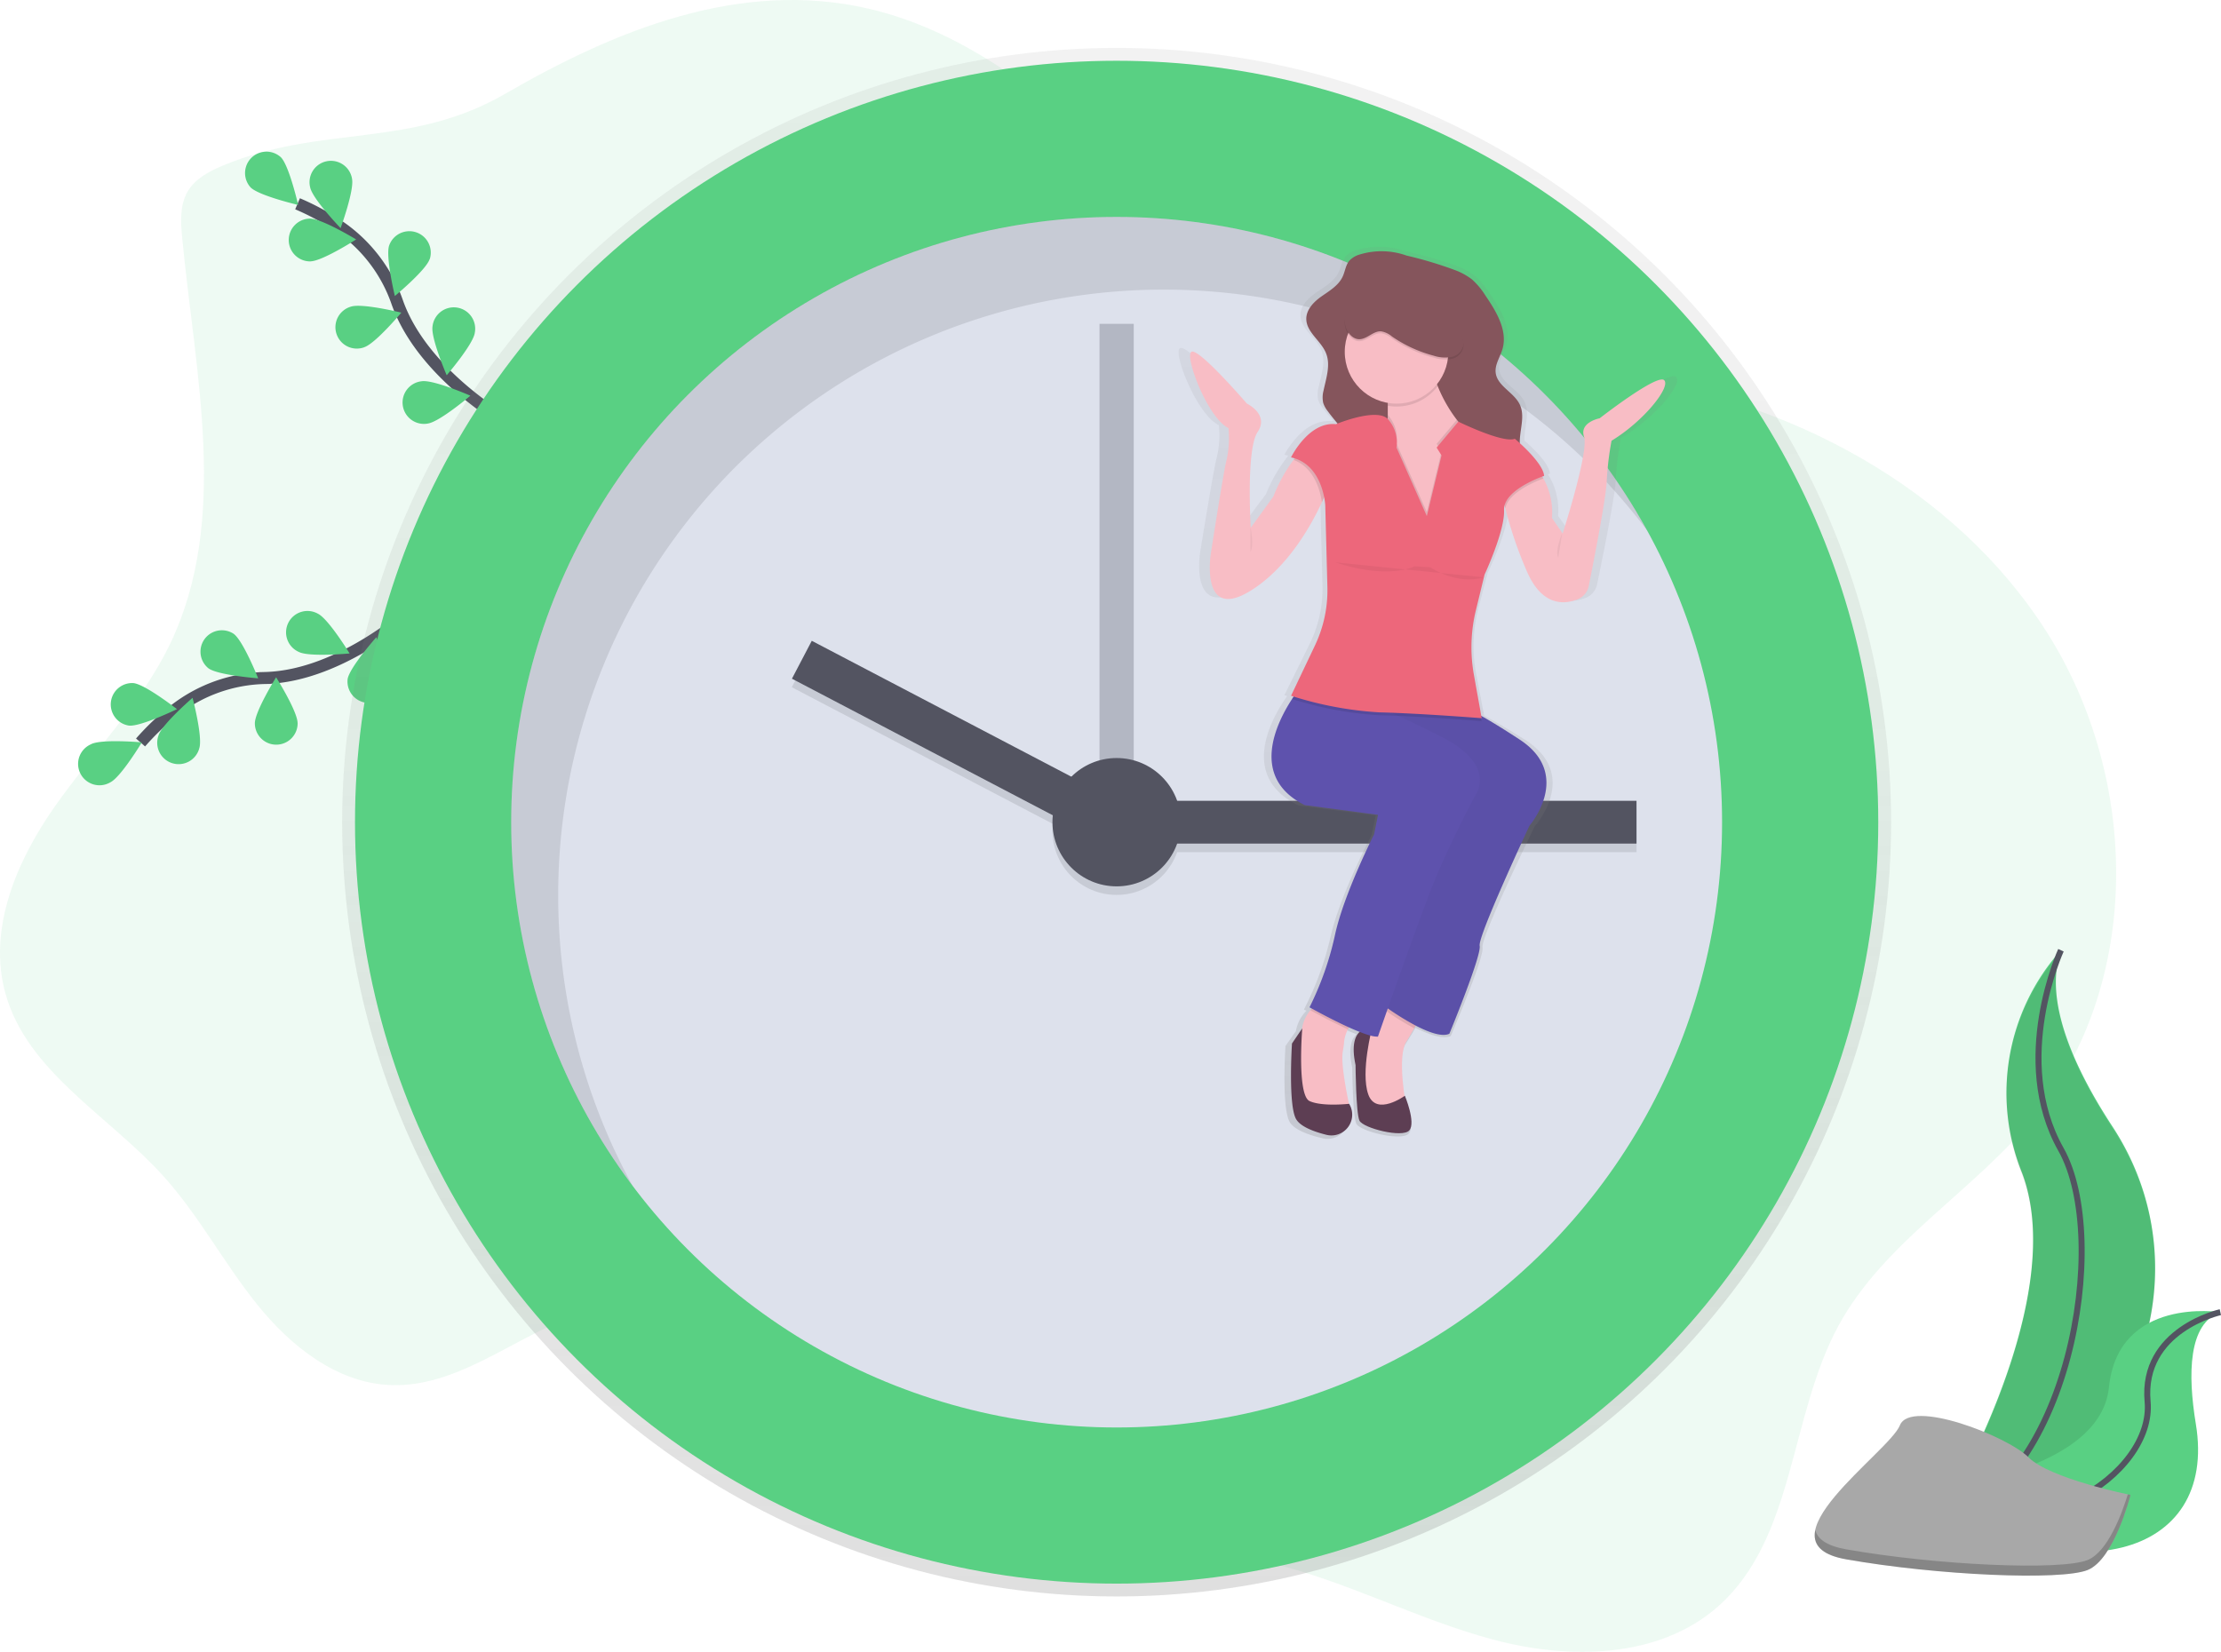 <svg xmlns="http://www.w3.org/2000/svg" xmlns:xlink="http://www.w3.org/1999/xlink" width="369.676" height="275.014" viewBox="0 0 369.676 275.014">
  <defs>
    <linearGradient id="linear-gradient" x1="0.5" y1="1" x2="0.5" gradientUnits="objectBoundingBox">
      <stop offset="0" stop-color="gray" stop-opacity="0.251"/>
      <stop offset="0.54" stop-color="gray" stop-opacity="0.122"/>
      <stop offset="1" stop-color="gray" stop-opacity="0.102"/>
    </linearGradient>
    <linearGradient id="linear-gradient-2" y2="0" xlink:href="#linear-gradient"/>
  </defs>
  <g id="Group_622" data-name="Group 622" transform="translate(-0.007 -0.005)">
    <path id="Path_889" data-name="Path 889" d="M118.261,91.4c-2.3.954-4.661,2.179-5.925,4.327-1.339,2.268-1.179,5.085-.929,7.709,2.172,22.762,7.895,46.969-1.987,67.587-4.8,10-12.819,18.018-19.2,27.1s-11.2,20.426-8.237,31.112C85.6,242.3,99.1,249.535,108.2,259.584c5.957,6.57,10.134,14.554,15.693,21.465s13.176,13,22.049,13.407c12.762.588,23.146-10.434,35.659-12.987,12.819-2.614,25.728,4.038,36.122,12s19.849,17.609,31.96,22.58c13.375,5.495,28.452,4.654,42.532,7.955,12.82,3.009,24.621,9.408,37.347,12.819s27.644,3.2,37.5-5.509c12.852-11.4,11.84-31.693,20.048-46.766,7.624-14.005,22.548-22.366,32.593-34.748,18.076-22.285,17.484-56.345,2.137-80.581S378.7,130.31,350.276,126.49c-12.819-1.72-26.02-1.485-38.344-5.4-32.989-10.469-52.62-47.98-86.3-55.786-21.409-4.953-42.229,3.625-60.465,14.183C149.338,88.654,134.734,84.566,118.261,91.4Z" transform="translate(-81.08 -63.86)" fill="#59d083" opacity="0.1"/>
    <path id="Path_890" data-name="Path 890" d="M192.716,347.69s-12.154,11.47-25.2,11.812a25.315,25.315,0,0,0-15.088,5.366,42.576,42.576,0,0,0-5.641,5.366" transform="translate(-123.386 -246.616)" fill="none" stroke="#535461" stroke-miterlimit="10" stroke-width="2"/>
    <path id="Path_891" data-name="Path 891" d="M119.788,410.9c1.752-.89,8.439-.3,8.439-.3s-3.468,5.751-5.22,6.641a3.561,3.561,0,1,1-3.2-6.342Z" transform="translate(-104.611 -287.002)" fill="#59d083"/>
    <path id="Path_892" data-name="Path 892" d="M136.637,383.228c1.955.207,7.247,4.337,7.247,4.337s-6.054,2.941-7.991,2.738a3.561,3.561,0,0,1,.744-7.076Z" transform="translate(-114.419 -269.495)" fill="#59d083"/>
    <path id="Path_893" data-name="Path 893" d="M180.33,359.149c1.581,1.164,4.067,7.4,4.067,7.4s-6.7-.509-8.279-1.67a3.561,3.561,0,0,1,4.213-5.733Z" transform="translate(-141.418 -253.61)" fill="#59d083"/>
    <path id="Path_894" data-name="Path 894" d="M220.111,349.98c1.756.88,5.26,6.609,5.26,6.609s-6.687.63-8.443-.249a3.561,3.561,0,1,1,3.184-6.36Z" transform="translate(-167.173 -247.792)" fill="#59d083"/>
    <path id="Path_895" data-name="Path 895" d="M161.587,398.492c.584-1.877-1.125-8.372-1.125-8.372s-5.085,4.387-5.669,6.264a3.561,3.561,0,1,0,6.794,2.108Z" transform="translate(-128.402 -273.937)" fill="#59d083"/>
    <path id="Path_896" data-name="Path 896" d="M207.325,388.169c0-1.966-3.579-7.649-3.579-7.649s-3.54,5.7-3.536,7.67a3.561,3.561,0,1,0,7.122-.021Z" transform="translate(-157.784 -267.756)" fill="#59d083"/>
    <path id="Path_897" data-name="Path 897" d="M250.548,369.914c.328-1.937-2.236-8.144-2.236-8.144s-4.455,5.028-4.779,6.965a3.561,3.561,0,0,0,7.015,1.182Z" transform="translate(-185.663 -255.683)" fill="#59d083"/>
    <path id="Path_898" data-name="Path 898" d="M255.758,195.9s-14.639-8.041-18.991-20.358a25.315,25.315,0,0,0-9.746-12.709,42.58,42.58,0,0,0-6.851-3.7" transform="translate(-170.636 -125.202)" fill="none" stroke="#535461" stroke-miterlimit="10" stroke-width="2"/>
    <path id="Path_899" data-name="Path 899" d="M201.592,135.7c1.385,1.392,2.877,7.941,2.877,7.941s-6.538-1.531-7.923-2.927a3.561,3.561,0,0,1,5.046-5.014Z" transform="translate(-154.835 -109.515)" fill="#59d083"/>
    <path id="Path_900" data-name="Path 900" d="M232.833,142.005c.406,1.923-1.9,8.229-1.9,8.229s-4.654-4.839-5.06-6.766A3.561,3.561,0,1,1,232.836,142Z" transform="translate(-174.236 -112.25)" fill="#59d083"/>
    <path id="Path_901" data-name="Path 901" d="M269.457,176.521c-.62,1.862-5.794,6.146-5.794,6.146s-1.574-6.527-.954-8.393a3.565,3.565,0,0,1,6.766,2.247Z" transform="translate(-197.934 -133.381)" fill="#59d083"/>
    <path id="Path_902" data-name="Path 902" d="M290.241,211.83c-.3,1.941-4.672,7.036-4.672,7.036s-2.656-6.168-2.361-8.108a3.561,3.561,0,1,1,7.033,1.068Z" transform="translate(-211.212 -156.387)" fill="#59d083"/>
    <path id="Path_903" data-name="Path 903" d="M219.646,173.2c1.966-.021,7.62-3.646,7.62-3.646s-5.737-3.49-7.7-3.468a3.561,3.561,0,0,0,.082,7.122Z" transform="translate(-167.979 -129.683)" fill="#59d083"/>
    <path id="Path_904" data-name="Path 904" d="M242.656,213.734c1.866-.609,6.178-5.758,6.178-5.758s-6.52-1.613-8.386-1a3.561,3.561,0,1,0,2.208,6.766Z" transform="translate(-182.029 -155.919)" fill="#59d083"/>
    <path id="Path_905" data-name="Path 905" d="M273.48,249.108c1.944-.285,7.065-4.629,7.065-4.629s-6.153-2.692-8.094-2.407a3.561,3.561,0,1,0,1.033,7.04Z" transform="translate(-202.242 -178.595)" fill="#59d083"/>
    <circle id="Ellipse_114" data-name="Ellipse 114" cx="128.907" cy="128.907" r="128.907" transform="translate(56.959 7.983)" fill="url(#linear-gradient)"/>
    <circle id="Ellipse_115" data-name="Ellipse 115" cx="126.77" cy="126.77" r="126.77" transform="translate(59.095 10.12)" fill="#59d083"/>
    <circle id="Ellipse_116" data-name="Ellipse 116" cx="100.775" cy="100.775" r="100.775" transform="translate(85.09 36.115)" fill="#dde1ec"/>
    <rect id="Rectangle_554" data-name="Rectangle 554" width="5.698" height="89.024" transform="translate(183.017 53.919)" fill="#535461" opacity="0.3"/>
    <g id="Group_611" data-name="Group 611" transform="translate(131.796 108.107)" opacity="0.1">
      <rect id="Rectangle_555" data-name="Rectangle 555" width="80.478" height="7.122" transform="translate(60.123 26.646)"/>
      <rect id="Rectangle_556" data-name="Rectangle 556" width="7.122" height="57.161" transform="translate(0 6.309) rotate(-62.36)"/>
      <circle id="Ellipse_117" data-name="Ellipse 117" cx="10.683" cy="10.683" r="10.683" transform="translate(43.386 19.524)"/>
    </g>
    <rect id="Rectangle_557" data-name="Rectangle 557" width="80.478" height="7.122" transform="translate(191.919 133.329)" fill="#535461"/>
    <rect id="Rectangle_558" data-name="Rectangle 558" width="57.161" height="7.122" transform="translate(135.125 106.691) rotate(27.64)" fill="#535461"/>
    <circle id="Ellipse_118" data-name="Ellipse 118" cx="10.683" cy="10.683" r="10.683" transform="translate(175.183 126.207)" fill="#535461"/>
    <g id="Group_612" data-name="Group 612" transform="translate(85.083 36.115)" opacity="0.1">
      <path id="Path_906" data-name="Path 906" d="M327.834,278.153a100.782,100.782,0,0,1,181.31-60.593A100.786,100.786,0,1,0,340.251,326.639,100.316,100.316,0,0,1,327.834,278.153Z" transform="translate(-320 -165.27)"/>
    </g>
    <path id="Path_907" data-name="Path 907" d="M714.749,200.922c-1.2-1.15-11.267,6.41-11.267,6.41s-3.586.655-2.731,3.116-3.757,16.242-3.757,16.242l-1.877-2.624a11.266,11.266,0,0,0-1.492-6.623c-.068-.11-.135-.217-.2-.317l.328-.114c-.125-1.681-2.813-4.241-4.241-5.495v-.541c.089-2.008.894-4.127,0-5.947-1.011-2.076-3.97-3.119-4.22-5.4-.15-1.36.769-2.589,1.175-3.9.969-3.134-1.043-6.331-2.966-9.031a12.63,12.63,0,0,0-2.354-2.713,11.423,11.423,0,0,0-2.827-1.51,72.305,72.305,0,0,0-8.6-2.493,13.7,13.7,0,0,0-8.19-.164,4.028,4.028,0,0,0-1.78,1.022c-.673.755-.762,1.83-1.2,2.731-.712,1.449-2.247,2.315-3.6,3.244s-2.717,2.2-2.724,3.807c0,2.275,2.6,3.707,3.468,5.826.812,1.973,0,4.17-.452,6.249a4.2,4.2,0,0,0-.053,2.062,4.428,4.428,0,0,0,.8,1.389c.538.712,1.115,1.375,1.688,2.051l-.264.1c-4.779-.491-7.852,5.576-7.852,5.576.221.046.431.1.637.16l-.2.264a25.9,25.9,0,0,0-3.508,6.136l-3.917,5.249s-.855-13.126,1.2-16.078-1.877-4.757-1.877-4.757-8.546-9.515-9.732-8.7,2.9,11.156,6.488,12.8a15.761,15.761,0,0,1-.356,5.413c-.431,1.35-2.731,15.586-2.731,15.586s-2.048,11.976,7.343,6.054c6.1-3.839,10.042-10.448,12.05-14.6q.21-.438.4-.837a10.018,10.018,0,0,1,.189,1.335l.356,13.72a20.825,20.825,0,0,1-2.158,9.8l-4.184,8.486.466.142-.281.406c-2.756,4.056-7.442,13.176,2.2,17.823l12.82,1.642-.684,3.28s-5.292,10.006-6.83,16.9a50.631,50.631,0,0,1-4.44,12.139l.4.21c-.082.093-.167.189-.249.288a6.188,6.188,0,0,0-1.481,3.105l-1.738,2.464s-.684,10.17.684,12.634c.748,1.346,3.23,2.2,5.341,2.7a3.517,3.517,0,0,0,4-5.16l-.021-.036h-.032c-.356-1.656-1.446-6.794-1.09-8.746.1-.556.192-1.107.239-1.67a5.9,5.9,0,0,1,.662-2.112c.057-.11.117-.217.178-.324l.185.078c.573.246,1.139.477,1.677.68-.833.758-1.424,2.329-.712,5.559,0,0,.068,8.08.684,9.351s7.51,2.952,8.707,1.642-.769-5.826-.769-5.826l-.06.043c-.4-2.617-.883-7.3.317-9.148.484-.744.954-1.513,1.375-2.233l.26-.445h0c2.229,1.111,4.586,1.948,5.876,1.367,0,0,5.633-13.126,5.292-14.764s8.707-20.18,8.707-20.18,7.681-8.546-1.706-14.436c-2.981-1.877-5.153-3.137-6.73-3.988l-1.321-6.908a25.256,25.256,0,0,1,.356-10.918l1.424-5.434h0l.117-.463s3.586-7.382,3.415-10.829a2.491,2.491,0,0,1,.089-.794q.059.246.128.513a66.189,66.189,0,0,0,3.711,10.455c2.724,6.146,6.766,5.658,8.981,4.786a3.066,3.066,0,0,0,1.891-2.215c.8-3.824,2.988-14.539,3.127-17.5a49.772,49.772,0,0,1,.855-6.89C711.167,207.812,715.946,202.072,714.749,200.922Z" transform="translate(-435.772 -138.164)" fill="url(#linear-gradient-2)"/>
    <path id="Path_908" data-name="Path 908" d="M727.464,532.071s-.751,1.506-1.78,3.315c-.4.712-.851,1.478-1.31,2.215-1.627,2.6,0,10.9,0,10.9l-3.561.488-3.561-1.78-.652-6.018v-4.4l4.06-4.54,1.78-1.966Z" transform="translate(-490.289 -364.187)" fill="#f8bdc5"/>
    <g id="Group_613" data-name="Group 613" transform="translate(230.363 166.093)" opacity="0.1">
      <path id="Path_909" data-name="Path 909" d="M734.792,532.071s-.751,1.506-1.78,3.315a44.118,44.118,0,0,1-4.551-2.8l-.313-.221-.167-.121,1.78-1.966Z" transform="translate(-727.98 -530.28)"/>
    </g>
    <path id="Path_910" data-name="Path 910" d="M743.638,408.107s-8.621,18.378-8.293,20.005-5.042,14.639-5.042,14.639c-1.225.577-3.476-.253-5.6-1.353a43.884,43.884,0,0,1-4.629-2.849l-.313-.221-.189-.135,14.151-39.2-12.52-9.184-.926-.68L714.68,385l17.093,3.091s.595-.075,3.739,1.684c1.51.844,3.607,2.108,6.506,4.01C750.952,399.65,743.638,408.107,743.638,408.107Z" transform="translate(-489.053 -270.64)" fill="#5e52ad"/>
    <g id="Group_614" data-name="Group 614" transform="translate(225.627 114.36)" opacity="0.03">
      <path id="Path_911" data-name="Path 911" d="M743.638,408.107s-8.621,18.378-8.293,20.005-5.042,14.639-5.042,14.639c-1.225.577-3.476-.253-5.6-1.353a43.884,43.884,0,0,1-4.629-2.849l-.313-.221-.189-.135,14.151-39.2-12.52-9.184-.926-.68L714.68,385l17.093,3.091s.595-.075,3.739,1.684c1.51.844,3.607,2.108,6.506,4.01C750.952,399.65,743.638,408.107,743.638,408.107Z" transform="translate(-714.68 -385)"/>
    </g>
    <path id="Path_912" data-name="Path 912" d="M716.894,544.41s-4.23-.652-2.763,6.182c0,0,.064,8.012.652,9.259s7.157,2.927,8.293,1.627-.734-5.772-.734-5.772-4.8,3.5-6.1-.246S716.894,544.41,716.894,544.41Z" transform="translate(-488.5 -373.274)" fill="#5d3e53"/>
    <path id="Path_913" data-name="Path 913" d="M696.577,534.918a5.128,5.128,0,0,0-1.107,1.538,6.027,6.027,0,0,0-.63,2.094c-.043.556-.132,1.107-.224,1.656-.406,2.318,1.15,9.187,1.15,9.187l-6.182.976-2.275-2.439-.488-5.366a19.446,19.446,0,0,0,.976-5.7,5.97,5.97,0,0,1,1.424-3.561,9.793,9.793,0,0,1,1.649-1.635S697.88,533.778,696.577,534.918Z" transform="translate(-471.114 -365.082)" fill="#f8bdc5"/>
    <g id="Group_615" data-name="Group 615" transform="translate(218.121 166.581)" opacity="0.1">
      <path id="Path_914" data-name="Path 914" d="M700.943,534.9a5.128,5.128,0,0,0-1.107,1.538c-2.532-1.143-5.192-2.585-6.16-3.119l-.075-.039a9.791,9.791,0,0,1,1.649-1.635S702.246,533.765,700.943,534.9Z" transform="translate(-693.6 -531.65)"/>
    </g>
    <path id="Path_915" data-name="Path 915" d="M709.244,403.229s-4.063,7.645-6.67,13.987c-1.709,4.166-5.242,14.087-7.478,20.4l-.328.933c-.983,2.8-1.638,4.686-1.638,4.686a4.236,4.236,0,0,1-1.278-.189c-.385-.1-.815-.242-1.275-.413l-.516-.2c-.513-.2-1.068-.431-1.6-.673-2.585-1.154-5.341-2.656-6.342-3.2l-.377-.21a51.45,51.45,0,0,0,4.241-12.047c1.464-6.83,6.506-16.737,6.506-16.737l.652-3.255-12.2-1.627c-9.191-4.594-4.725-13.649-2.1-17.669A23.736,23.736,0,0,1,680.29,385l9.761,2.137s1.538.491,4.957,2l1.57.712c1.916.88,4.273,2.012,7.122,3.465C713.307,398.176,709.244,403.229,709.244,403.229Z" transform="translate(-463.772 -270.64)" fill="#5e52ad"/>
    <path id="Path_916" data-name="Path 916" d="M694.228,557.269a3.454,3.454,0,0,1-3.81,5.114c-2-.495-4.366-1.342-5.078-2.678-1.3-2.439-.652-12.524-.652-12.524l1.709-2.521s-.894,11.142,1.221,12.107,6.588.452,6.588.452Z" transform="translate(-469.637 -373.446)" fill="#5d3e53"/>
    <path id="Path_917" data-name="Path 917" d="M700.565,181.857a3.8,3.8,0,0,0-1.709,1.015c-.641.748-.712,1.816-1.147,2.71-.677,1.424-2.137,2.3-3.433,3.2s-2.589,2.186-2.6,3.775c0,2.258,2.493,3.675,3.3,5.772.773,1.959,0,4.134-.431,6.2a4.326,4.326,0,0,0-.05,2.044,4.441,4.441,0,0,0,.762,1.378c1.57,2.137,3.522,4.031,4.572,6.463a20.009,20.009,0,0,1,1.229,5.893,29.612,29.612,0,0,1,.057,8.671.877.877,0,0,0,0,.523.812.812,0,0,0,.417.356,8.546,8.546,0,0,0,11.57-4.273c.712-1.613.986-3.561,2.4-4.608a1.2,1.2,0,0,1,.573-.26,1.677,1.677,0,0,1,.926.31,9.119,9.119,0,0,0,6.089.612,5.66,5.66,0,0,0,3.308-1.645c1.606-1.909.712-4.761.819-7.25.086-1.991.851-4.092,0-5.893-.961-2.058-3.785-3.091-4.02-5.341-.142-1.346.734-2.567,1.122-3.864.922-3.109-.994-6.278-2.824-8.952a12.4,12.4,0,0,0-2.24-2.689,10.751,10.751,0,0,0-2.692-1.5,65.794,65.794,0,0,0-8.19-2.468A12.4,12.4,0,0,0,700.565,181.857Z" transform="translate(-474.243 -139.479)" fill="#85555c"/>
    <path id="Path_918" data-name="Path 918" d="M735.354,261.791h-9.437V246.5a28.491,28.491,0,0,0,.491-4.451c0-.5,0-1.015,0-1.531a7.872,7.872,0,0,0-1.456-4.754c-2.6-2.927,8.457-2.439,8.457-2.439a27.532,27.532,0,0,0,1.318,3.938,23.945,23.945,0,0,0,3.169,5.58,12.912,12.912,0,0,0,4.3,3.657C748.69,249.755,735.354,261.791,735.354,261.791Z" transform="translate(-495.412 -172.957)" fill="#f8bdc5"/>
    <g id="Group_616" data-name="Group 616" transform="translate(229.133 60.338)" opacity="0.1">
      <path id="Path_919" data-name="Path 919" d="M734.7,237.263a8.635,8.635,0,0,1-8.318,3.255,7.872,7.872,0,0,0-1.456-4.754c-2.6-2.927,8.457-2.439,8.457-2.439a27.54,27.54,0,0,0,1.318,3.938Z" transform="translate(-724.526 -233.294)"/>
    </g>
    <circle id="Ellipse_119" data-name="Ellipse 119" cx="8.621" cy="8.621" r="8.621" transform="translate(223.836 49.963)" fill="#f8bdc5"/>
    <path id="Path_920" data-name="Path 920" d="M801.1,251.482a51.235,51.235,0,0,0-.812,6.83c-.132,2.931-2.219,13.557-2.981,17.349a3.009,3.009,0,0,1-1.8,2.2c-2.115.865-5.961,1.35-8.546-4.743a67.432,67.432,0,0,1-3.536-10.362,28.03,28.03,0,0,1-.712-3.625l5.7-3.091a7.017,7.017,0,0,1,1.346,1.727,11.551,11.551,0,0,1,1.424,6.566l1.78,2.6s4.391-13.663,3.561-16.1,2.6-3.091,2.6-3.091,9.6-7.478,10.736-6.342S806.465,248.228,801.1,251.482Z" transform="translate(-532.858 -178.099)" fill="#f8bdc5"/>
    <path id="Path_921" data-name="Path 921" d="M660.837,249.585a38.453,38.453,0,0,1-1.531,3.739c-1.916,4.12-5.669,10.683-11.481,14.479-8.945,5.854-6.994-6.018-6.994-6.018s2.19-14.116,2.6-15.451a16.882,16.882,0,0,0,.324-5.366c-3.415-1.627-7.318-11.872-6.182-12.688s9.258,8.621,9.258,8.621,3.743,1.78,1.781,4.718-1.14,15.939-1.14,15.939l3.764-5.2a25.961,25.961,0,0,1,3.344-6.082c.712-.972,1.211-1.56,1.211-1.56Z" transform="translate(-439.277 -169.695)" fill="#f8bdc5"/>
    <g id="Group_617" data-name="Group 617" transform="translate(249.845 77.935)" opacity="0.1">
      <path id="Path_922" data-name="Path 922" d="M789.744,284.441c-1.2.442-5.829,2.311-6.342,4.985a28.02,28.02,0,0,1-.712-3.625l5.7-3.091A7.019,7.019,0,0,1,789.744,284.441Z" transform="translate(-782.69 -282.71)"/>
    </g>
    <g id="Group_618" data-name="Group 618" transform="translate(215.308 75.015)" opacity="0.1">
      <path id="Path_923" data-name="Path 923" d="M691.953,279.385a38.438,38.438,0,0,1-1.531,3.739c-.221-1.61-1.129-5.726-4.722-7.054.712-.972,1.211-1.56,1.211-1.56Z" transform="translate(-685.7 -274.51)"/>
    </g>
    <g id="Group_619" data-name="Group 619" transform="translate(230.506 69.093)" opacity="0.1">
      <path id="Path_924" data-name="Path 924" d="M737.817,277.622H728.38V262.331a28.475,28.475,0,0,0,.491-4.451,5.868,5.868,0,0,1,1.46,4.775l5.042,11.4,2.443-10.074-.812-1.3,3.347-3.981a12.912,12.912,0,0,0,4.3,3.657C751.152,265.586,737.817,277.622,737.817,277.622Z" transform="translate(-728.38 -257.88)"/>
    </g>
    <g id="Group_620" data-name="Group 620" transform="translate(215.065 114.36)" opacity="0.1">
      <path id="Path_925" data-name="Path 925" d="M716.563,390.7s-7.393-.588-13.806-.865l-.645-.028c-.912-.036-1.78-.064-2.631-.085a58.945,58.945,0,0,1-14.461-2.706A23.733,23.733,0,0,1,686.473,385l9.761,2.137s1.538.491,4.957,2L695.582,385l17.093,3.091s.595-.075,3.739,1.684Z" transform="translate(-685.02 -385)"/>
    </g>
    <path id="Path_926" data-name="Path 926" d="M709.581,264.584l-.812-1.3,3.611-4.319s7.446,3.65,9.4,2.849c0,0,4.718,3.917,4.879,6.182,0,0-6.83,2.275-6.67,5.7s-3.241,10.733-3.241,10.733l-1.424,5.847a26.028,26.028,0,0,0-.356,10.825l1.3,7.239s-10.248-.812-17.093-.976a59.277,59.277,0,0,1-14.639-2.763l3.992-8.4a21.367,21.367,0,0,0,2.058-9.714l-.356-13.6s-.324-6.83-5.7-7.969c0,0,2.927-6.018,7.478-5.53,0,0,6.63-2.767,8.6-.9a5.859,5.859,0,0,1,1.485,4.8l5.042,11.4Z" transform="translate(-469.639 -188.761)" fill="#ed677b"/>
    <g id="Group_621" data-name="Group 621" transform="translate(223.823 46.167)" opacity="0.1">
      <path id="Path_927" data-name="Path 927" d="M712.026,204.14c1.307,0,2.332-1.385,3.639-1.314a3.707,3.707,0,0,1,1.816.855,22.166,22.166,0,0,0,6.947,3.2,6.061,6.061,0,0,0,2.956.214,2.52,2.52,0,0,0,1.987-1.991,3.393,3.393,0,0,0-.171-1.293,15.978,15.978,0,0,0-6.958-9.184,5.478,5.478,0,0,0-4.5-.944c-1.353.466-2.226,1.734-3.2,2.778a12.178,12.178,0,0,1-2.493,2.023c-.712.431-1.78.712-2.19,1.5C709.078,201.466,710.292,204.126,712.026,204.14Z" transform="translate(-709.613 -193.5)"/>
    </g>
    <path id="Path_928" data-name="Path 928" d="M712.026,203.23c1.307,0,2.332-1.385,3.639-1.314a3.707,3.707,0,0,1,1.816.855,22.166,22.166,0,0,0,6.947,3.2,6.061,6.061,0,0,0,2.956.214,2.52,2.52,0,0,0,1.987-1.991,3.394,3.394,0,0,0-.171-1.293,15.978,15.978,0,0,0-6.958-9.184,5.478,5.478,0,0,0-4.5-.944c-1.353.466-2.226,1.734-3.2,2.778a12.178,12.178,0,0,1-2.493,2.023c-.712.431-1.78.712-2.19,1.5C709.078,200.57,710.292,203.213,712.026,203.23Z" transform="translate(-485.79 -146.747)" fill="#85555c"/>
    <path id="Path_929" data-name="Path 929" d="M705.32,326.79s7.969,2.927,13.176.652l2.6.164s4.327,3.034,8.9,1.677" transform="translate(-483.026 -233.159)" opacity="0.05"/>
    <path id="Path_930" data-name="Path 930" d="M809.784,313.09s-1.3,3.091-.652,4.067" transform="translate(-549.755 -224.337)" opacity="0.05"/>
    <path id="Path_931" data-name="Path 931" d="M665.58,310.35s.652,3.091,0,4.067" transform="translate(-457.437 -222.573)" opacity="0.05"/>
    <path id="Path_932" data-name="Path 932" d="M1006.6,508.14a35.574,35.574,0,0,0-6.488,37.006c8.411,22.106-14.415,58.87-14.415,58.87s.246-.036.712-.114c30.6-5.4,45.8-40.4,28.787-66.394C1008.857,527.839,1003.665,516.5,1006.6,508.14Z" transform="translate(-663.564 -349.931)" fill="#59d083"/>
    <path id="Path_933" data-name="Path 933" d="M1006.6,508.84a35.574,35.574,0,0,0-6.488,37.005c8.411,22.107-14.415,58.866-14.415,58.866s.246-.036.712-.114c30.6-5.4,45.8-40.4,28.787-66.394C1008.857,528.539,1003.665,517.2,1006.6,508.84Z" transform="translate(-663.564 -350.381)" opacity="0.1"/>
    <path id="Path_934" data-name="Path 934" d="M1006.6,508.14s-8.411,18.261,0,33.16,1.424,56.708-20.906,62.716" transform="translate(-663.557 -349.931)" fill="none" stroke="#535461" stroke-miterlimit="10" stroke-width="1"/>
    <path id="Path_935" data-name="Path 935" d="M1026.25,677.024s-17-2.706-18.549,12.528S975,706.9,975,706.9l.584.388c25.71,16.879,50.291,10.751,46.584-11.662C1020.8,687.294,1020.915,678.925,1026.25,677.024Z" transform="translate(-656.674 -458.556)" fill="#59d083"/>
    <path id="Path_936" data-name="Path 936" d="M1026.275,677.36s-13.2,2.9-12.107,14.9-19.585,26.383-39.128,14.981" transform="translate(-656.7 -458.892)" fill="none" stroke="#535461" stroke-miterlimit="10" stroke-width="1"/>
    <path id="Path_937" data-name="Path 937" d="M981.865,739.037s-13.389-2.678-16.961-6.249-19.639-9.818-21.423-5.341-24.1,19.639-8.927,22.317,35.706,3.561,40.168,1.78S981.865,739.037,981.865,739.037Z" transform="translate(-627.245 -490.141)" fill="#a8a8a8"/>
    <path id="Path_938" data-name="Path 938" d="M934.56,771.692c15.177,2.678,35.706,3.561,40.168,1.78,3.4-1.36,5.762-7.891,6.695-10.932l.445.093s-2.678,10.711-7.14,12.5-24.994.894-40.168-1.78c-4.38-.773-5.633-2.589-5.16-4.886C929.77,769.961,931.3,771.115,934.56,771.692Z" transform="translate(-627.251 -513.74)" opacity="0.2"/>
  </g>
</svg>
